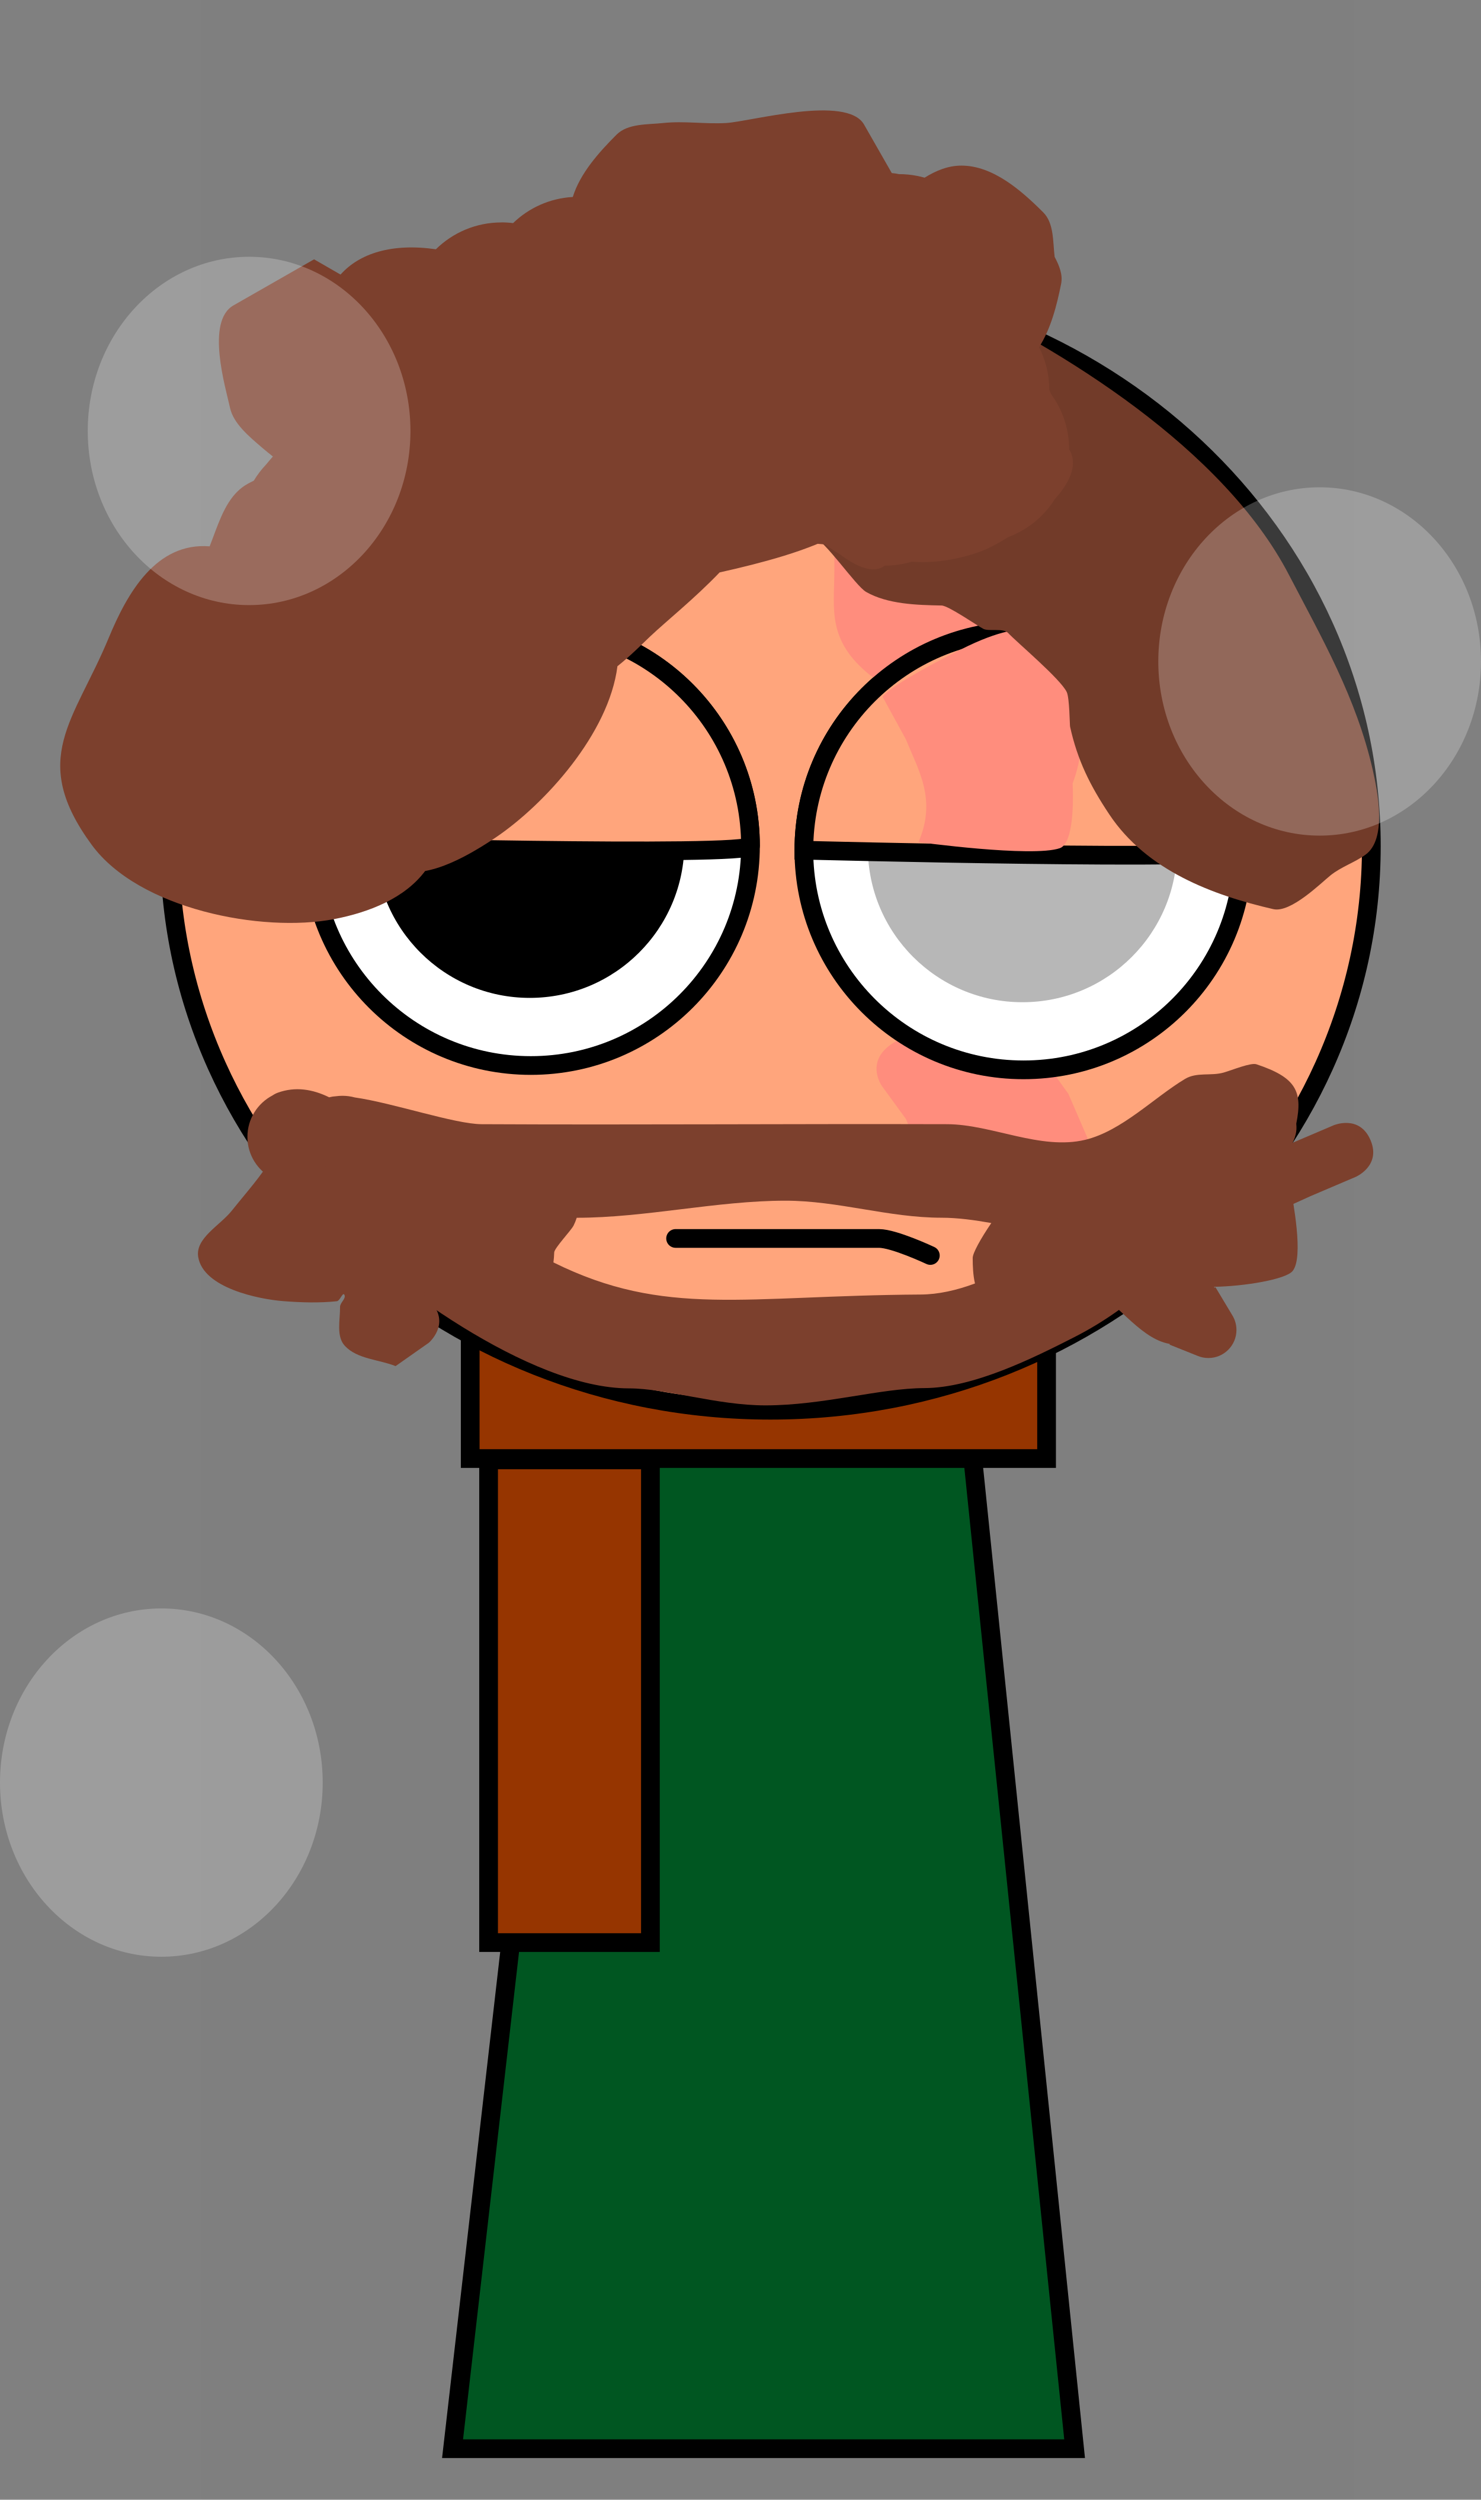 <svg version="1.1" xmlns="http://www.w3.org/2000/svg" xmlns:xlink="http://www.w3.org/1999/xlink" width="158.326" height="267.225" viewBox="0,0,158.326,267.225"><rect x="0" y="0" width="158.326" height="267.225" fill="#808080" stroke="none"/><g transform="translate(-157.711,-46.388)"><g data-paper-data="{&quot;isPaintingLayer&quot;:true}" fill-rule="nonzero" stroke-linejoin="miter" stroke-miterlimit="10" stroke-dasharray="" stroke-dashoffset="0" style="mix-blend-mode: normal"><path d="M179.284,313.613v-267.225h123.182v267.225z" fill-opacity="0.01" fill="#000000" stroke="none" stroke-width="0" stroke-linecap="butt"/><path d="M206.092,308.158l15.143,-131.842l37.783,-0.158l13.574,132z" fill="#005621" stroke="#000000" stroke-width="2" stroke-linecap="butt"/><path d="M207.978,202.309v-20.336h61.616v20.336z" fill="#963500" stroke="#000000" stroke-width="2" stroke-linecap="butt"/><path d="M175.84,136.846c0,-33.302 28.76,-60.298 64.237,-60.298c35.477,0 64.237,26.996 64.237,60.298c0,33.302 -28.76,60.298 -64.237,60.298c-35.477,0 -64.237,-26.996 -64.237,-60.298z" fill="#ffa57c" stroke="#000000" stroke-width="2" stroke-linecap="butt"/><path d="M257.303,156.446c8.485,-1.651 11.667,2.752 11.667,2.752l2.953,4.119c0.664,1.534 1.329,3.068 1.993,4.601c0,0 1.966,4.591 -6.881,5.611c-8.846,1.02 -10.812,-3.571 -10.812,-3.571c-0.558,-1.321 -1.116,-2.642 -1.674,-3.964l-2.549,-3.494c0,0 -3.182,-4.404 5.303,-6.055z" fill="#ff8d7d" stroke="none" stroke-width="0.5" stroke-linecap="butt"/><path d="M229.935,178.781c0,0 17.66,0 21.75,0c1.608,0 5.484,1.821 5.484,1.821" fill="none" stroke="#000000" stroke-width="2" stroke-linecap="round"/><path d="M267.129,160.756c-12.968,0 -23.481,-10.513 -23.481,-23.481c0,-12.968 10.513,-23.481 23.481,-23.481c12.968,0 23.481,10.513 23.481,23.481c0,12.968 -10.513,23.481 -23.481,23.481z" fill="#ffffff" stroke="#000000" stroke-width="2" stroke-linecap="butt"/><path d="M257.396,102.092c10.49,0 10.49,3 10.49,3v2.428c0,3.12 -1.58,6.049 2.516,8.963c0,0 3.683,2.809 -6.139,3.862c-9.823,1.053 -13.506,-1.756 -13.506,-1.756c-4.681,-3.744 -3.852,-7.125 -3.852,-11.07v-2.428c0,0 0,-3 10.49,-3z" fill="#ff8d7d" stroke="none" stroke-width="0.5" stroke-linecap="butt"/><path d="M267.017,153.528c-9.128,0 -16.528,-7.4 -16.528,-16.528c0,-9.128 7.4,-16.528 16.528,-16.528c9.128,0 16.528,7.4 16.528,16.528c0,9.128 -7.4,16.528 -16.528,16.528z" fill="#b7b7b7" stroke="none" stroke-width="0" stroke-linecap="butt"/><path d="M243.649,137.276c0,-12.968 10.513,-23.481 23.481,-23.481c12.968,0 23.481,10.513 23.481,23.481c0,1.214 -46.961,0 -46.961,0z" fill="#ffa57c" stroke="#000000" stroke-width="2" stroke-linecap="butt"/><path d="M214.459,160.293c-12.968,0 -23.481,-10.513 -23.481,-23.481c0,-12.968 10.513,-23.481 23.481,-23.481c12.968,0 23.481,10.513 23.481,23.481c0,12.968 -10.513,23.481 -23.481,23.481z" fill="#ffffff" stroke="#000000" stroke-width="2" stroke-linecap="butt"/><path d="M214.346,153.064c-9.128,0 -16.528,-7.4 -16.528,-16.528c0,-9.128 7.4,-16.528 16.528,-16.528c9.128,0 16.528,7.4 16.528,16.528c0,9.128 -7.4,16.528 -16.528,16.528z" fill="#000000" stroke="none" stroke-width="0" stroke-linecap="butt"/><path d="M269.857,114.773l0.991,2.495c1.61,4.053 3.634,7.204 1.531,12.879c0,0 0.387,6.314 -1.371,6.915c-2.956,1.011 -15.105,-0.654 -15.105,-0.654c1.987,-4.594 -0.056,-7.741 -1.33,-10.948l-2.502,-4.573c0,0 0.286,-1.005 8.423,-5.101c8.137,-4.096 9.362,-1.013 9.362,-1.013z" fill="#ff8d7d" stroke="none" stroke-width="0.5" stroke-linecap="butt"/><path d="M190.978,136.812c0,-12.968 10.513,-23.481 23.481,-23.481c12.968,0 23.481,10.513 23.481,23.481c0,1.214 -46.961,0 -46.961,0z" fill="#ffa57c" stroke="#000000" stroke-width="2" stroke-linecap="butt"/><path d="M258.118,77.526c13.324,6.258 30.389,16.879 37.363,30.267c3.569,6.85 7.221,13.182 8.975,20.863c0.552,2.418 1.546,7.45 -0.779,9.109c-1.179,0.841 -2.602,1.293 -3.731,2.203c-1.041,0.839 -4.254,4.036 -6.113,3.609c-6.49,-1.49 -13.525,-4.127 -17.518,-10.108c-2.069,-3.1 -3.41,-5.79 -4.207,-9.398c-0.041,-0.185 -0.059,-3.056 -0.352,-3.691c-0.64,-1.386 -5.393,-5.378 -6.266,-6.32c-0.52,-0.561 -2.042,-0.147 -2.643,-0.442c-0.616,-0.302 -3.737,-2.487 -4.474,-2.5c-2.608,-0.049 -5.763,-0.129 -8.072,-1.453c-1.137,-0.652 -4.47,-5.643 -5.746,-5.956c-2.435,-0.599 -6.239,-0.081 -7.895,-1.877c-4.676,-5.072 -5.788,-9.181 -4.967,-16.075c0.002,-0.016 0.004,-0.031 0.006,-0.047c0.002,-0.92 0.107,-1.816 0.305,-2.674c1.178,-5.119 5.632,-8.926 10.946,-8.926c2.613,0 5.018,0.92 6.927,2.464c2.89,0.596 5.548,-0.31 8.241,0.955z" fill="#723b29" stroke="none" stroke-width="0.5" stroke-linecap="butt"/><path d="M211.317,70.161c0.422,0 0.838,0.026 1.246,0.077c1.673,-1.616 3.907,-2.655 6.383,-2.793c0.776,-2.52 2.801,-4.787 4.672,-6.657c1.215,-1.215 3.292,-1.068 5,-1.25c2.23,-0.238 4.489,0.131 6.728,0c2.626,-0.154 12.898,-3.053 14.738,0.168l2.963,5.185c0.255,0.018 0.51,0.055 0.764,0.111c0.672,0 1.329,0.066 1.965,0.193c0.263,0.052 0.523,0.115 0.778,0.188c1.227,-0.762 2.522,-1.291 3.935,-1.291c3.359,0 6.375,2.625 8.75,5c1.157,1.157 1.021,3.105 1.218,4.757c0.498,0.941 0.891,1.9 0.693,2.888c-0.453,2.267 -1.094,4.801 -2.36,6.768c0.698,1.365 1.092,2.911 1.092,4.549c0.071,0.142 0.129,0.289 0.175,0.441c1.225,1.66 1.95,3.712 1.95,5.934c0.988,1.575 0.09,3.508 -1.53,5.319c-1.161,1.844 -2.908,3.283 -4.979,4.055c-1.201,0.752 -2.308,1.315 -3.071,1.585c-2.245,0.796 -4.813,1.24 -7.234,1.043c-0.917,0.277 -1.89,0.426 -2.897,0.426c-1.226,0.949 -3.112,0.071 -4.843,-1.249c-0.53,-0.294 -1.031,-0.635 -1.497,-1.017c-0.285,-0.023 -0.561,-0.045 -0.828,-0.066c-2.43,1.003 -4.963,1.704 -7.008,2.23c-1.138,0.293 -2.301,0.565 -3.478,0.826c-2.646,2.764 -5.653,5.172 -7.403,6.823c-0.802,0.756 -2.114,2.093 -3.52,3.204c-0.91,7.192 -7.751,14.745 -12.995,18.295c-1.731,1.172 -4.875,3.13 -7.563,3.597c-2.163,2.893 -5.937,4.412 -9.733,5.143c-7.708,1.484 -20.855,-1.051 -25.906,-7.933c-6.758,-9.208 -1.869,-13.247 1.806,-22.117c1.979,-4.777 5.052,-10.253 10.797,-9.8c0.836,-2.128 1.495,-4.434 2.999,-5.89c0.308,-0.298 0.651,-0.56 1.039,-0.778c0.223,-0.126 0.449,-0.241 0.677,-0.348c0.377,-0.626 0.821,-1.208 1.322,-1.734c0.227,-0.28 0.468,-0.564 0.723,-0.853c-0.398,-0.313 -0.781,-0.626 -1.144,-0.937c-1.406,-1.203 -3.073,-2.593 -3.436,-4.254c-0.479,-2.187 -2.624,-9.254 0.365,-10.963l8.618,-4.925c0.974,0.556 1.914,1.098 2.829,1.63c2.029,-2.276 5.505,-3.38 10.192,-2.705c1.805,-1.775 4.28,-2.87 7.012,-2.87z" fill="#7c402d" stroke="none" stroke-width="0.5" stroke-linecap="butt"/><path d="M261.697,180.863c0,-0.515 0.852,-2.061 1.99,-3.73c-1.795,-0.316 -3.573,-0.567 -5.332,-0.568c-5.663,-0.002 -11.023,-1.822 -16.686,-1.821c-7.333,0.002 -14.97,1.827 -22.303,1.826c-0.091,0.289 -0.203,0.568 -0.336,0.833c-0.265,0.529 -2.056,2.404 -2.071,2.874c-0.011,0.35 -0.038,0.707 -0.083,1.066c11.935,5.911 20.399,3.546 39.252,3.433c1.878,-0.011 3.833,-0.445 5.812,-1.183c-0.205,-0.889 -0.243,-1.853 -0.243,-2.731zM192.955,163.679c0.194,-0.053 0.418,-0.086 0.669,-0.101c0.227,-0.032 0.459,-0.048 0.695,-0.048c0.456,0 0.898,0.061 1.318,0.176c4.1,0.587 10.681,2.845 13.555,2.86c16.593,0.083 33.186,-0.049 49.779,0c4.756,0.014 9.989,2.817 14.761,1.667c3.903,-0.941 7.352,-4.519 10.663,-6.505c1.268,-0.761 2.773,-0.286 4.15,-0.687c0.916,-0.267 2.885,-1.08 3.486,-0.88c4.23,1.41 4.961,2.868 4.258,6.35c0.008,0.102 0.015,0.206 0.02,0.31c0.163,3.112 -5.363,6.861 -7.066,8.557c-5.565,5.543 -9.771,10.431 -16.687,13.955c-4.404,2.244 -10.796,5.427 -16.013,5.444c-4.773,0.015 -10.802,1.844 -16.997,1.848c-5.193,0.003 -10.593,-1.817 -14.593,-1.817c-10.627,0 -25.959,-11.423 -32.992,-18.455c-1.149,-1.149 -2.358,-2.279 -3.502,-3.478c-0,-0 -0.001,-0.001 -0.001,-0.001c-0.569,-0.08 -1.107,-0.256 -1.598,-0.511c-1.604,-0.833 -2.699,-2.509 -2.699,-4.44c0,-1.927 1.09,-3.6 2.688,-4.434c0.172,-0.119 0.359,-0.218 0.566,-0.292c1.872,-0.676 3.718,-0.375 5.492,0.497c0.017,-0.005 0.034,-0.01 0.051,-0.014z" fill="#7c402d" stroke="none" stroke-width="0.5" stroke-linecap="butt"/><path d="M199.811,181.041l2.227,1.905c0,0 0.995,0.853 1.106,2.089c0.247,0.164 0.495,0.382 0.737,0.664c1.952,2.278 -0.325,4.23 -0.325,4.23l-3.555,2.498c-1.805,-0.719 -4.086,-0.739 -5.416,-2.156c-0.959,-1.022 -0.506,-2.77 -0.522,-4.171c-0.005,-0.461 0.689,-0.906 0.459,-1.305c-0.178,-0.308 -0.455,0.66 -0.81,0.697c-1.901,0.199 -3.828,0.137 -5.733,-0.012c-2.576,-0.201 -8.532,-1.388 -9.079,-4.719c-0.33,-2.014 2.325,-3.359 3.596,-4.955c1.509,-1.894 3.157,-3.703 4.393,-5.784c0,0 1.543,-2.572 4.116,-1.029c2.572,1.543 1.029,4.116 1.029,4.116c-0.307,0.508 -0.617,1.04 -0.936,1.579c0.085,-0.041 0.168,-0.084 0.251,-0.128l2.523,-0.948c0,0 2.809,-1.053 3.862,1.756c0.701,1.869 -0.309,2.961 -1.062,3.482c1.041,0.71 2.082,1.436 3.138,2.19z" fill="#7c402d" stroke="none" stroke-width="0.5" stroke-linecap="butt"/><path d="M289.02,172.207c0.304,0 0.577,0.031 0.823,0.086c0.258,-0.796 0.887,-1.645 2.363,-1.872c2.965,-0.456 3.421,2.509 3.421,2.509c0.28,1.821 1.502,7.846 0.267,9.337c-0.743,0.897 -5.18,1.634 -8.388,1.682l0.026,0.103l0.113,-0.068l1.796,2.993c0.287,0.46 0.453,1.004 0.453,1.586c0,1.657 -1.343,3 -3,3c-0.418,0 -0.816,-0.085 -1.177,-0.24l-2.972,-1.189l0.029,-0.073c-0.118,-0.025 -0.237,-0.051 -0.354,-0.08c-3.004,-0.732 -5.537,-4.589 -8.207,-6.077c-1.071,-0.597 -3.282,-1.109 -4.686,-1.449c-0.442,-0.021 -2.934,-0.264 -2.934,-2.998c0,-3 3,-3 3,-3l1.031,0.09c3.129,0.787 5.439,1.699 7.913,3.3c0.231,-0.87 0.763,-1.799 1.708,-2.795c1.062,-1.12 2.918,0.049 4.561,0.512c0.023,-0.965 0.501,-1.816 1.228,-2.349c0,-0.001 0,-0.001 0,-0.002l-0.015,-0.005c0,0 0,-3 3,-3z" fill="#7c402d" stroke="none" stroke-width="0.5" stroke-linecap="butt"/><path d="M304.224,168.264c1.176,2.76 -1.584,3.936 -1.584,3.936l-4.825,2.056c-1.81,0.823 -3.62,1.645 -5.43,2.468c0,0 -2.731,1.241 -3.973,-1.49c-1.241,-2.731 1.49,-3.973 1.49,-3.973c1.832,-0.832 3.663,-1.665 5.495,-2.497l4.89,-2.084c0,0 2.76,-1.176 3.936,1.584z" fill="#7c402d" stroke="none" stroke-width="0.5" stroke-linecap="butt"/><path d="M209.943,254.053v-51.6h17.301v51.6z" fill="#963500" stroke="#000000" stroke-width="2" stroke-linecap="butt"/><path d="M192.209,236.95c0,10.283 -7.723,18.618 -17.249,18.618c-9.526,0 -17.249,-8.336 -17.249,-18.618c0,-10.283 7.723,-18.618 17.249,-18.618c9.526,0 17.249,8.336 17.249,18.618z" fill-opacity="0.227" fill="#ffffff" stroke="none" stroke-width="0" stroke-linecap="butt"/><path d="M316.037,117.099c0,10.283 -7.723,18.618 -17.249,18.618c-9.526,0 -17.249,-8.336 -17.249,-18.618c0,-10.283 7.723,-18.618 17.249,-18.618c9.526,0 17.249,8.336 17.249,18.618z" fill-opacity="0.227" fill="#ffffff" stroke="none" stroke-width="0" stroke-linecap="butt"/><path d="M201.59,92.457c0,10.283 -7.723,18.618 -17.249,18.618c-9.526,0 -17.249,-8.336 -17.249,-18.618c0,-10.283 7.723,-18.618 17.249,-18.618c9.526,0 17.249,8.336 17.249,18.618z" fill-opacity="0.227" fill="#ffffff" stroke="none" stroke-width="0" stroke-linecap="butt"/></g></g></svg>